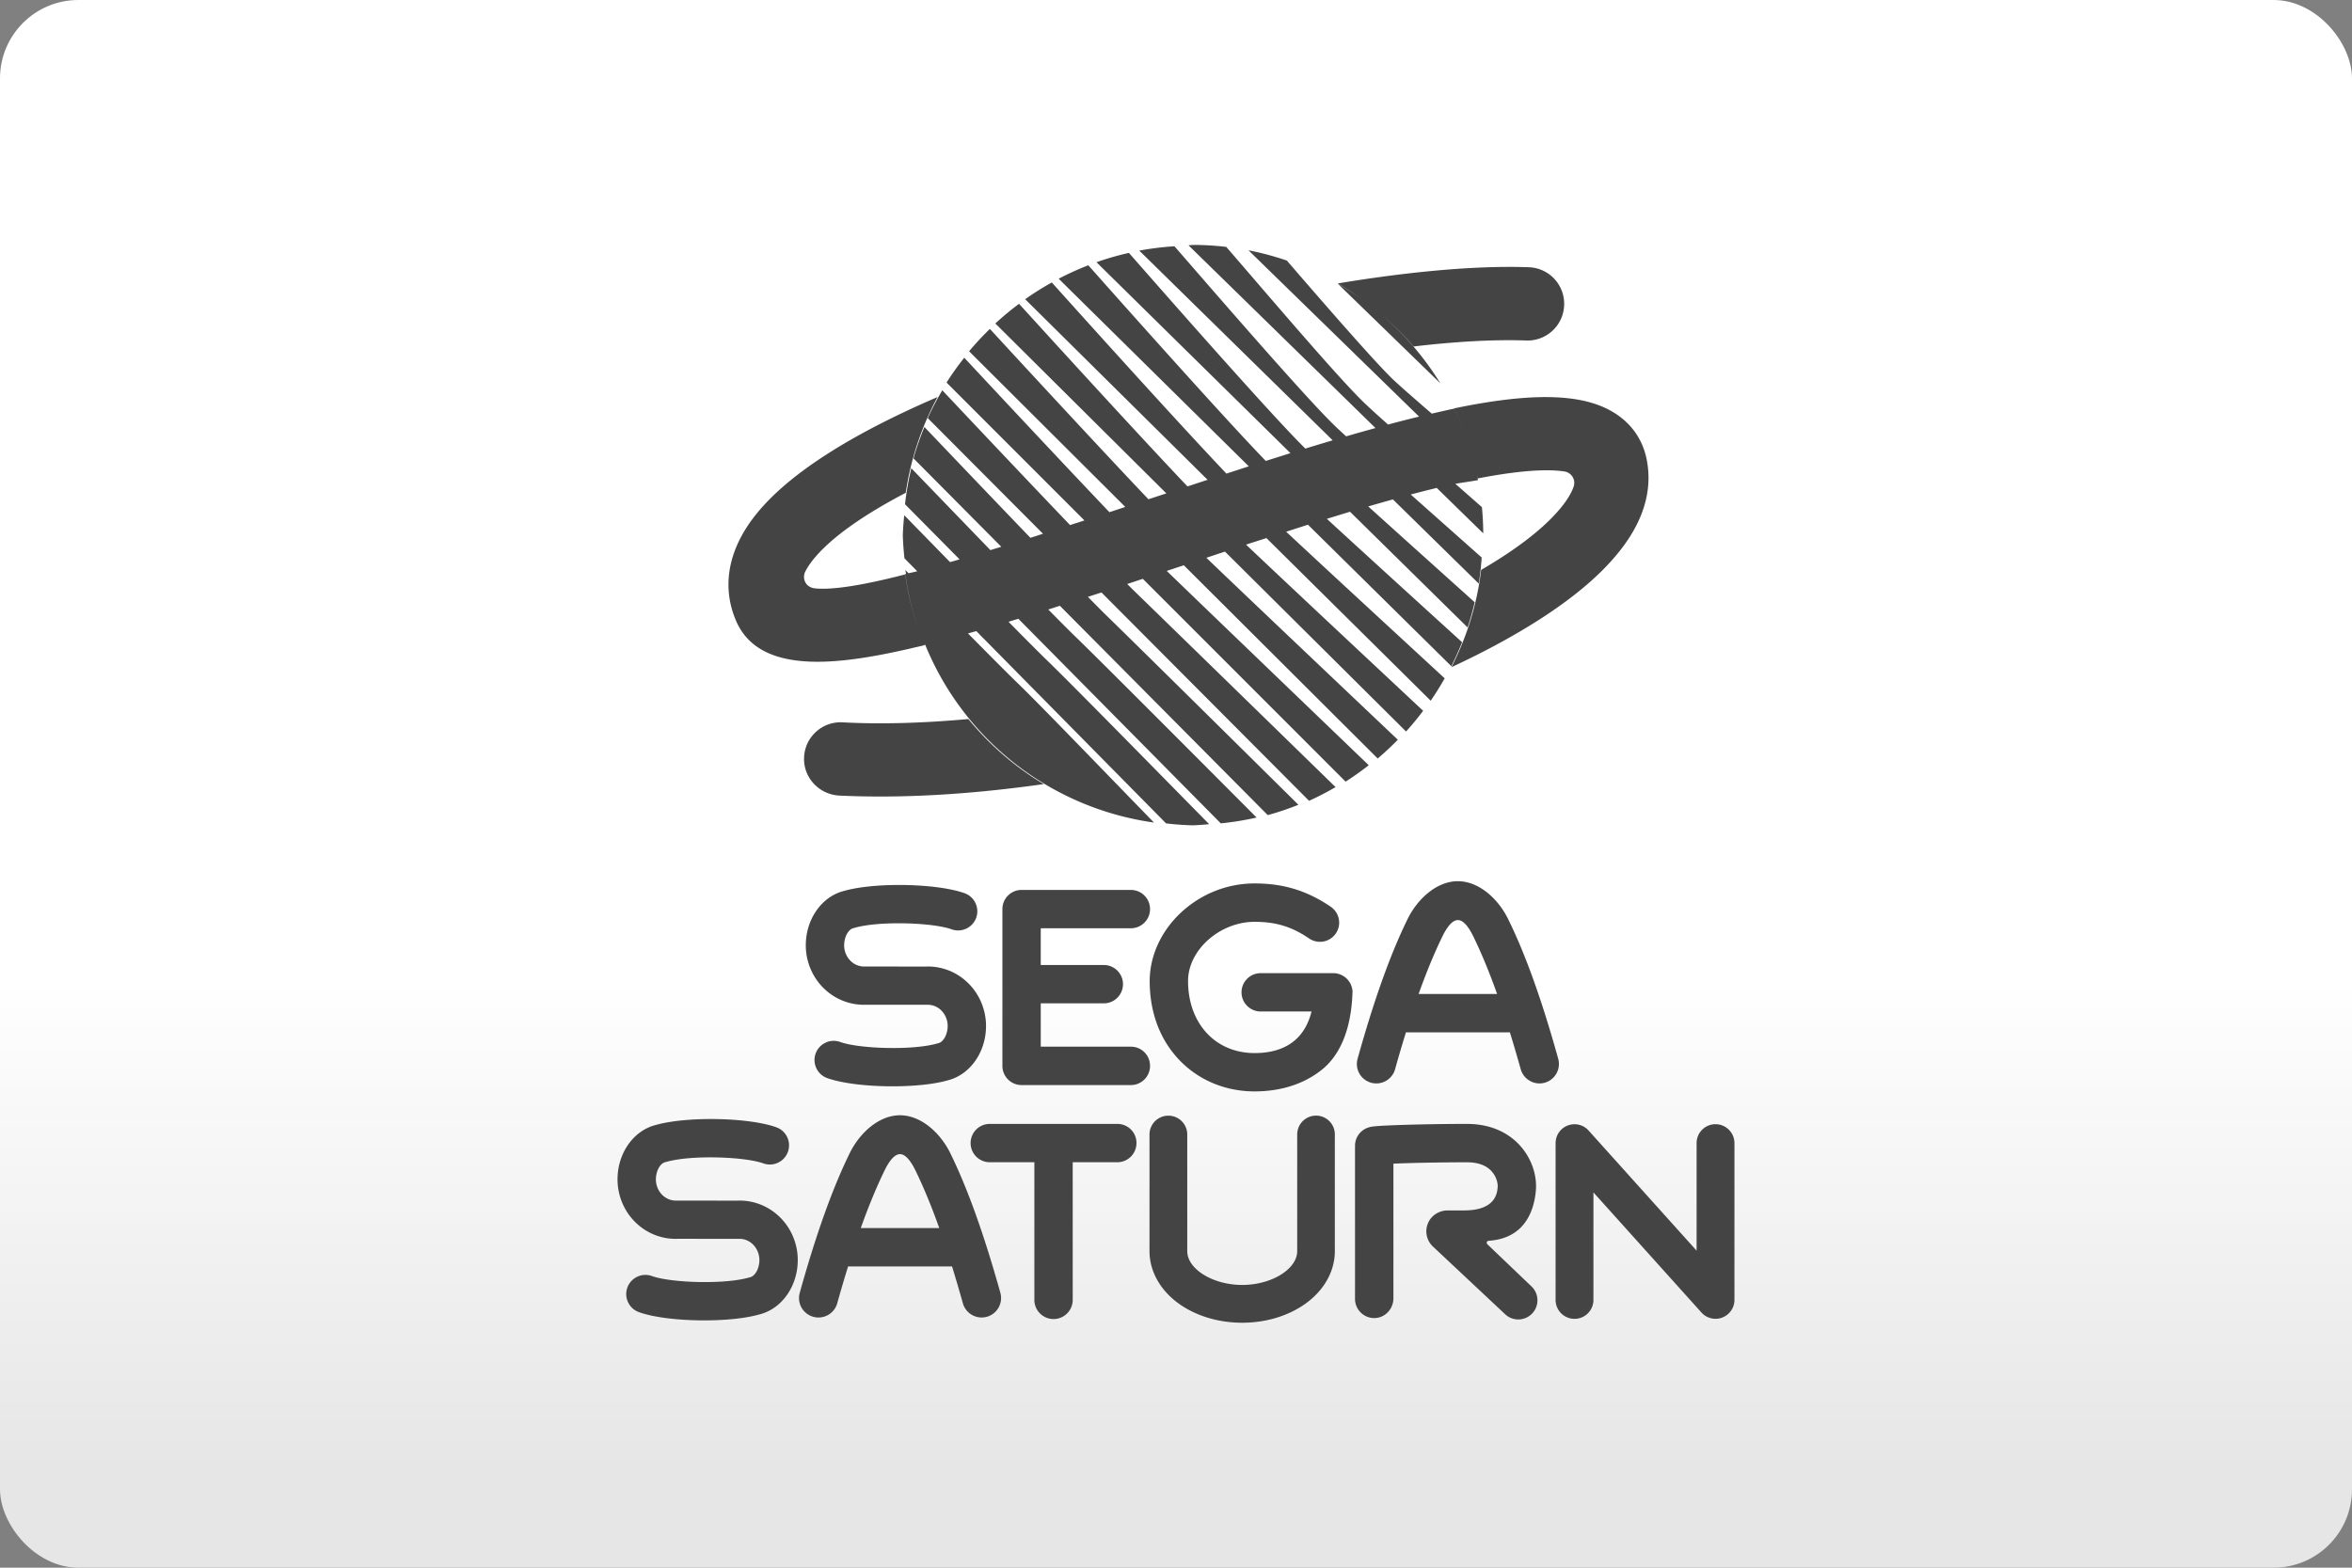 <svg width="480" height="320" version="1.1" viewBox="0 0 480 320" xml:space="preserve" xmlns="http://www.w3.org/2000/svg"><rect x="0" y="0" width="480" height="320" fill="#808080" stroke="none"/><defs><linearGradient id="a" x2="0" y1="200" y2="300" gradientUnits="userSpaceOnUse"><stop stop-color="#fff" offset="0"/><stop stop-color="#e6e6e6" offset="1"/></linearGradient></defs><rect width="480" height="320" ry="16" fill="url(#a)"/><path d="m243.48 50a59.234 59.234 0 0 0-0.936 0.066l38.168 37.309c-1.948 0.537-3.939 1.096-5.99 1.693-0.755-0.7-1.739-1.593-2.262-2.1-6.089-5.887-23.771-26.352-32.773-36.697a59.234 59.234 0 0 0-7.18 0.885l39.467 38.723c-1.818 0.54-3.678 1.099-5.574 1.682-6.833-6.671-29.195-32.189-36.012-39.943a59.234 59.234 0 0 0-6.615 1.908l39.59 38.973c-1.649 0.514-3.337 1.046-5.043 1.588-9.248-9.562-31.822-34.993-36.217-39.938a59.234 59.234 0 0 0-6.047 2.742l38.803 38.299c-1.476 0.475-3.047 0.991-4.564 1.484-10.86-11.424-32.749-35.798-35.641-39.016a59.234 59.234 0 0 0-5.436 3.42l37.227 36.861c-1.347 0.442-2.725 0.896-4.104 1.352-11.697-12.333-32.097-34.776-34.371-37.277a59.234 59.234 0 0 0-4.84 4.016l34.902 34.68c-1.168 0.388-2.206 0.721-3.397 1.117-0.089 0.03-0.173 0.056-0.262 0.086-11.815-12.459-29.9-32.106-32.355-34.771a59.234 59.234 0 0 0-4.244 4.559l31.877 31.777c-1.085 0.36-2.165 0.717-3.24 1.072-11.213-11.774-26.391-28.061-29.625-31.531a59.234 59.234 0 0 0-3.613 5.066l28.141 28.148c-1.001 0.327-1.946 0.624-2.936 0.945-9.931-10.382-21.85-23.029-26.072-27.51a59.234 59.234 0 0 0-2.973 5.672l23.523 23.613c-0.846 0.27-1.731 0.562-2.566 0.826-8-8.317-16.733-17.481-21.635-22.621a59.234 59.234 0 0 0-2.231 6.4l17.922 18.051c-0.744 0.229-1.488 0.457-2.223 0.68-5.582-5.767-11.481-11.885-16.139-16.713a59.234 59.234 0 0 0-1.287 7.346l11.137 11.258c-0.651 0.189-1.302 0.379-1.943 0.562-3.149-3.225-6.159-6.305-9.354-9.574a59.234 59.234 0 0 0-0.291 4.066 59.234 59.234 0 0 0 0.338 4.729l2.606 2.641c-0.73 0.194-1.231 0.286-1.785 0.402-0.242-0.245-0.406-0.411-0.65-0.658a59.234 59.234 0 0 0 0.15 0.768c-0.053 0.013-0.085 0.017-0.141 0.031 0.501 3.749 1.35 7.39 2.512 10.885-1.162-3.468-2.027-7.085-2.522-10.787-9.752 2.517-15.305 3.159-18.352 2.863-2.181-0.194-2.701-2.213-2.059-3.436 0.224-0.448 0.511-0.928 0.867-1.447 3.179-4.555 10.005-9.597 19.635-14.631 1.029-6.99 3.273-13.574 6.482-19.545-15.886 6.837-31.284 15.56-38.346 25.699-5.716 8.244-4.718 15.304-2.853 19.768 4.687 11.331 20.696 9.304 35.746 5.84 0.897-0.224 1.824-0.418 2.762-0.643-8e-3 -0.02-0.013-0.041-0.021-0.061 0.064-0.016 0.133-0.035 0.197-0.051a59.234 59.234 0 0 0 46.689 36.297c-12.02-12.372-23.273-24.047-27.605-28.248-2.124-2.051-5.847-5.799-10.35-10.354 0.569-0.158 1.127-0.308 1.703-0.471l38.727 39.248a59.234 59.234 0 0 0 5.502 0.395 59.234 59.234 0 0 0 3.287-0.236c-12.283-12.487-27.87-28.387-33-33.361-1.755-1.694-4.665-4.625-7.947-7.955 0.661-0.198 1.341-0.408 2.01-0.611l41.311 41.76a59.234 59.234 0 0 0 7.309-1.188c-11.373-11.408-31.17-31.293-36.844-36.795-1.324-1.278-3.363-3.329-5.67-5.67 0.773-0.243 1.588-0.51 2.369-0.758l42.422 42.729a59.234 59.234 0 0 0 6.258-2.109c-10.207-10.092-33.479-33.114-39.508-38.959-0.764-0.739-2.302-2.321-3.459-3.488 0.937-0.303 1.83-0.58 2.777-0.889l42.361 42.525a59.234 59.234 0 0 0 5.412-2.795c-9.337-9.105-34.992-34.123-41.223-40.164-0.328-0.318-0.885-0.887-1.297-1.297 1.054-0.348 2.12-0.7 3.184-1.053l41.383 41.396a59.234 59.234 0 0 0 4.719-3.352c-8.826-8.482-34.217-32.879-41.221-39.66 0.448-0.149 0.873-0.288 1.322-0.438 0.718-0.24 1.443-0.477 2.162-0.717l39.566 39.443a59.234 59.234 0 0 0 4.109-3.83c-8.654-8.203-30.604-29.007-39.074-37.141 1.267-0.421 2.53-0.843 3.797-1.262l36.957 36.723a59.234 59.234 0 0 0 3.49-4.227c-8.507-7.957-26.493-24.775-36.148-33.918 1.403-0.46 2.768-0.885 4.164-1.338l33.525 33.197a59.234 59.234 0 0 0 2.853-4.57c-8.514-7.853-22.96-21.16-32.352-29.922 1.481-0.474 2.987-0.969 4.451-1.43l29.254 28.873a59.234 59.234 0 0 0 2.195-4.891c-8.402-7.651-19.325-17.581-27.594-25.184 1.587-0.489 3.173-0.979 4.731-1.445l23.988 23.615a59.234 59.234 0 0 0 1.453-5.141c-7.327-6.592-15.163-13.621-21.73-19.561 1.707-0.497 3.383-0.972 5.039-1.432l17.518 17.186a59.234 59.234 0 0 0 0.596-5.326c-5.245-4.665-9.961-8.847-14.477-12.861 1.815-0.482 3.573-0.924 5.307-1.348l9.49 9.277a59.234 59.234 0 0 0-0.27-5.35c-2.038-1.797-3.531-3.103-5.424-4.764 1.626-0.29 2.922-0.439 4.619-0.752-0.086-0.45-0.185-0.896-0.281-1.342 0.072 0.335 0.166 0.663 0.232 1 10.047-1.956 15.213-1.824 17.74-1.416 1.447 0.255 2.313 1.732 1.824 3.107-0.703 2.018-2.312 4.016-3.402 5.229-3.434 3.852-8.733 7.825-15.469 11.748-0.836 7.092-2.955 13.768-6.062 19.861 14.694-6.837 25.993-14.276 32.596-21.664 5.992-6.613 8.47-13.391 7.369-20.096-0.703-4.433-3.109-7.988-6.961-10.301-3.337-2.023-7.7-2.994-13.104-3.07-5.403-0.076-11.847 0.741-19.342 2.295 1.191 2.454 2.202 5.009 3.053 7.631-0.843-2.609-1.855-5.141-3.037-7.58-1.474 0.305-3.031 0.667-4.586 1.027-3.604-3.12-6.721-5.827-8.033-7.1-3.574-3.455-12.914-14.152-21.543-24.145a59.234 59.234 0 0 0-7.83-2.098l34.818 33.949c-2.047 0.499-4.153 1.036-6.334 1.619-2.098-1.87-3.895-3.493-4.951-4.518-5.264-5.11-17.724-19.765-28.066-31.742a59.234 59.234 0 0 0-6.783-0.406zm64.521 4.482c-9.743 3e-3 -21.848 1.189-34.99 3.373 2.025 1.172 3.952 2.503 5.828 3.904a59.234 59.234 0 0 0-5.818-3.85l20.926 20.334a59.234 59.234 0 0 0-14.441-15.977c3.267 2.512 6.31 5.32 8.994 8.459 8.692-1.029 16.528-1.447 22.947-1.223 4.137 0.163 7.603-3.046 7.766-7.184 0.163-4.137-3.046-7.603-7.184-7.766-1.292-0.048-2.635-0.073-4.027-0.072zm-110.38 92.291c-9.212 0.836-17.903 1.09-25.668 0.672-4.168-0.224-7.705 3.018-7.857 7.186-0.163 4.137 3.108 7.57 7.225 7.764 2.731 0.132 5.524 0.193 8.377 0.193 10.302 0 21.562-0.866 33.311-2.537-5.859-3.485-11.056-8.009-15.387-13.277zm99.902 33.098c-4.3 0-8.234 3.595-10.262 7.732-3.526 7.194-6.859 16.518-10.201 28.512-0.591 2.109 0.642 4.302 2.762 4.893 0.357 0.102 0.714 0.143 1.07 0.143 1.732 0 3.331-1.152 3.82-2.904 0.734-2.649 1.479-5.147 2.213-7.521h21.215c0.734 2.374 1.467 4.882 2.211 7.521 0.591 2.109 2.781 3.342 4.891 2.762 2.109-0.591 3.343-2.783 2.762-4.893-3.342-11.993-6.685-21.328-10.221-28.512-2.028-4.137-5.96-7.732-10.26-7.732zm-41.484 0.457c-5.543 0-10.862 2.1-14.969 5.9-4.096 3.791-6.439 8.896-6.439 14.012 0 6.572 2.191 12.248 6.328 16.416 3.923 3.954 9.282 6.123 15.08 6.123 5.452 0 10.242-1.569 13.869-4.545 3.006-2.466 5.808-7.163 6.104-15.539v-0.111-0.031c0.031-0.02 0.02-0.04 0.02-0.061 0-0.102-0.009-0.215-0.02-0.316 0-0.031-0.01-0.052-0.01-0.082-0.01-0.102-0.03-0.203-0.051-0.305 0-0.031-0.011-0.052-0.021-0.072-0.02-0.102-0.052-0.203-0.082-0.295-0.01-0.031-0.02-0.05-0.02-0.07-0.031-0.092-0.061-0.195-0.102-0.287-0.01-0.031-0.021-0.05-0.031-0.08-0.041-0.092-0.082-0.184-0.133-0.266-0.01-0.031-0.031-0.05-0.041-0.07-0.051-0.082-0.101-0.165-0.152-0.246-0.02-0.02-0.03-0.05-0.051-0.07-0.051-0.082-0.113-0.153-0.174-0.234-0.02-0.02-0.04-0.042-0.061-0.072-0.061-0.071-0.122-0.142-0.193-0.213l-0.061-0.061c-0.071-0.061-0.133-0.134-0.215-0.195-0.02-0.02-0.05-0.04-0.07-0.061-0.071-0.061-0.143-0.111-0.225-0.162-0.031-0.02-0.052-0.041-0.082-0.051-0.082-0.051-0.153-0.104-0.234-0.145-0.031-0.02-0.061-0.03-0.092-0.051-0.082-0.041-0.163-0.081-0.244-0.111-0.041-0.02-0.071-0.03-0.111-0.051-0.082-0.031-0.165-0.061-0.246-0.092-0.041-0.01-0.09-0.031-0.131-0.041-0.082-0.02-0.153-0.04-0.234-0.061-0.051-0.01-0.103-0.021-0.154-0.031-0.082-0.01-0.153-0.031-0.234-0.041-0.051-0.01-0.111-0.01-0.162-0.01-0.051 0-0.101-0.01-0.152-0.01h-0.082-0.061-14.816c-2.16 0-3.914 1.752-3.914 3.912 0 2.16 1.754 3.914 3.914 3.914h10.373c-1.793 7.276-7.582 8.488-11.617 8.488-7.999 0-13.582-6.053-13.582-14.715 0-6.318 6.47-12.076 13.582-12.076 4.351 0 7.582 0.989 11.139 3.404 1.793 1.213 4.219 0.754 5.441-1.039 1.213-1.783 0.752-4.219-1.041-5.441-4.84-3.291-9.639-4.76-15.539-4.76zm-72.889 0.314c-4.05 0.022-8.014 0.408-10.791 1.184-4.901 1.172-8.284 6.328-7.877 12.045v0.031c0.509 6.369 5.667 11.197 11.842 11.197 0.132 0 0.254 4.3e-4 0.387-0.01h3.576 0.072l8.672 0.01h0.162c2.17-0.092 3.995 1.661 4.199 3.975 0.122 1.804-0.765 3.608-1.897 3.863l-0.225 0.061c-5.095 1.457-15.988 1.069-19.799-0.307-2.038-0.734-4.278 0.326-5.012 2.353-0.734 2.038 0.326 4.28 2.353 5.014 3.087 1.111 8.253 1.682 13.338 1.682 4.178 0 8.305-0.386 11.168-1.191 4.901-1.172 8.285-6.328 7.877-12.045v-0.02c-0.509-6.369-5.665-11.199-11.84-11.199-0.132 0-0.256-4.4e-4 -0.389 0.01h-3.576-0.07l-8.672-0.01h-0.164c-2.17 0.082-4.004-1.661-4.197-3.975-0.122-1.804 0.763-3.607 1.895-3.861l0.225-0.061c5.095-1.457 15.988-1.071 19.799 0.305 2.038 0.734 4.28-0.326 5.014-2.353 0.734-2.038-0.326-4.28-2.353-5.014-3.158-1.135-8.51-1.711-13.717-1.684zm25.332 1.012c-2.16 0-3.912 1.752-3.912 3.912v32.006c0 2.16 1.752 3.914 3.912 3.914h22.307c2.16 0 3.912-1.754 3.912-3.914 0.01-2.17-1.742-3.922-3.902-3.922h-18.402v-8.846h12.869c2.16 0 3.914-1.752 3.914-3.912s-1.754-3.914-3.914-3.914h-12.869v-7.5h18.393c2.16 0 3.912-1.752 3.912-3.912 0-2.16-1.752-3.912-3.912-3.912h-22.307zm89.041 6.154c1.284 0 2.424 1.845 3.127 3.281 1.651 3.373 3.271 7.285 4.881 11.799h-16.018c1.61-4.504 3.23-8.416 4.881-11.799 0.703-1.437 1.845-3.281 3.129-3.281zm-113.85 39.842c-4.3 0-8.232 3.597-10.26 7.734-3.526 7.194-6.859 16.518-10.201 28.512-0.591 2.109 0.642 4.3 2.762 4.891 0.357 0.102 0.714 0.143 1.07 0.143 1.732 0 3.331-1.152 3.82-2.904 0.734-2.649 1.479-5.145 2.213-7.519h21.215c0.734 2.374 1.467 4.88 2.211 7.519 0.591 2.109 2.781 3.343 4.891 2.762 2.109-0.591 3.342-2.781 2.762-4.891-3.352-12.004-6.695-21.328-10.221-28.512-2.028-4.137-5.962-7.734-10.262-7.734zm84.914 0.072c-2.13 0-3.852 1.722-3.852 3.852v23.803c0 3.679-5.239 6.91-11.221 6.91-5.971 0-11.219-3.232-11.219-6.91v-23.793c0-2.13-1.722-3.852-3.852-3.852-2.13 0-3.852 1.722-3.852 3.852v23.803c0 4.086 2.19 8.009 6.021 10.74 3.495 2.497 8.071 3.873 12.891 3.873 4.82 0 9.396-1.377 12.891-3.873 3.831-2.731 6.021-6.644 6.021-10.74v-23.803c0.02-2.13-1.711-3.861-3.83-3.861zm-123.86 0.699c-4.05 0.022-8.014 0.41-10.791 1.185-4.901 1.172-8.285 6.328-7.877 12.045v0.029c0.509 6.369 5.667 11.199 11.842 11.199 0.132 0 0.254 4.3e-4 0.387-0.01h3.576 0.072l8.672 0.01h0.162c2.17-0.092 3.995 1.661 4.199 3.975 0.122 1.804-0.765 3.607-1.897 3.861l-0.225 0.061c-5.095 1.457-15.988 1.071-19.799-0.305-2.038-0.734-4.28 0.326-5.014 2.353-0.734 2.038 0.328 4.28 2.356 5.014 3.087 1.111 8.253 1.682 13.338 1.682 4.178 0 8.305-0.388 11.168-1.193 4.901-1.172 8.285-6.326 7.877-12.043v-0.021c-0.509-6.369-5.667-11.199-11.842-11.199-0.132 0-0.254 0.002-0.387 0.012h-3.576-0.072l-8.67-0.012h-0.164c-2.17 0.082-4.004-1.66-4.197-3.973-0.122-1.804 0.763-3.608 1.895-3.863l0.225-0.061c5.095-1.457 15.988-1.069 19.799 0.307 2.038 0.734 4.28-0.328 5.014-2.356 0.734-2.038-0.326-4.278-2.353-5.012-3.158-1.135-8.51-1.713-13.717-1.685zm57.268 0.992c-2.16 0-3.912 1.752-3.912 3.912s1.752 3.914 3.912 3.914h9.1v28.094c0 2.16 1.752 3.912 3.912 3.912 2.16 0 3.914-1.752 3.914-3.912v-28.094h9.1c2.16 0 3.912-1.754 3.912-3.914 0.02-2.16-1.732-3.912-3.893-3.912h-26.045zm97.385 0c-4.127 0-8.764 0.071-12.707 0.193-6.491 0.204-6.95 0.366-7.551 0.59-1.549 0.56-2.588 2.019-2.588 3.67v31.262c0 2.221 1.855 4.016 4.107 3.914 2.109-0.102 3.728-1.916 3.728-4.025v-27.492c3.424-0.143 9.12-0.275 15.02-0.275 2.201 0 3.872 0.601 4.973 1.783 1.111 1.192 1.336 2.609 1.285 3.272-0.092 1.202-0.419 4.768-6.818 4.768h-3.361c-1.722 0-3.333 0.98-4.016 2.549-0.734 1.671-0.336 3.585 0.988 4.828l14.734 13.818c0.754 0.713 1.722 1.061 2.68 1.06 1.039 0 2.089-0.419 2.853-1.234 1.478-1.579 1.396-4.056-0.184-5.533l-8.977-8.578c-0.265-0.245-0.103-0.694 0.254-0.715 7.153-0.448 9.284-5.819 9.65-10.363v-0.029c0.234-3.23-1.029-6.665-3.373-9.182-1.814-1.946-5.146-4.279-10.699-4.279zm50.725 0.061c-2.13 0-3.861 1.721-3.861 3.861v21.949l-22.051-24.527c-1.07-1.192-2.762-1.588-4.25-1.018-1.488 0.571-2.475 2.006-2.475 3.596v32.008c0 2.13 1.721 3.861 3.861 3.861 2.13 0 3.861-1.721 3.861-3.861v-21.949l22.051 24.527c0.744 0.825 1.795 1.273 2.875 1.273 0.459 0 0.927-0.083 1.375-0.256 1.488-0.571 2.477-2.006 2.477-3.596v-32.008c-0.01-2.14-1.734-3.861-3.863-3.861zm-166.43 6.113c1.284 0 2.426 1.845 3.129 3.281 1.651 3.373 3.271 7.287 4.881 11.801h-16.018c1.61-4.504 3.23-8.418 4.881-11.801 0.703-1.437 1.843-3.281 3.127-3.281z" fill="#444"/></svg>
